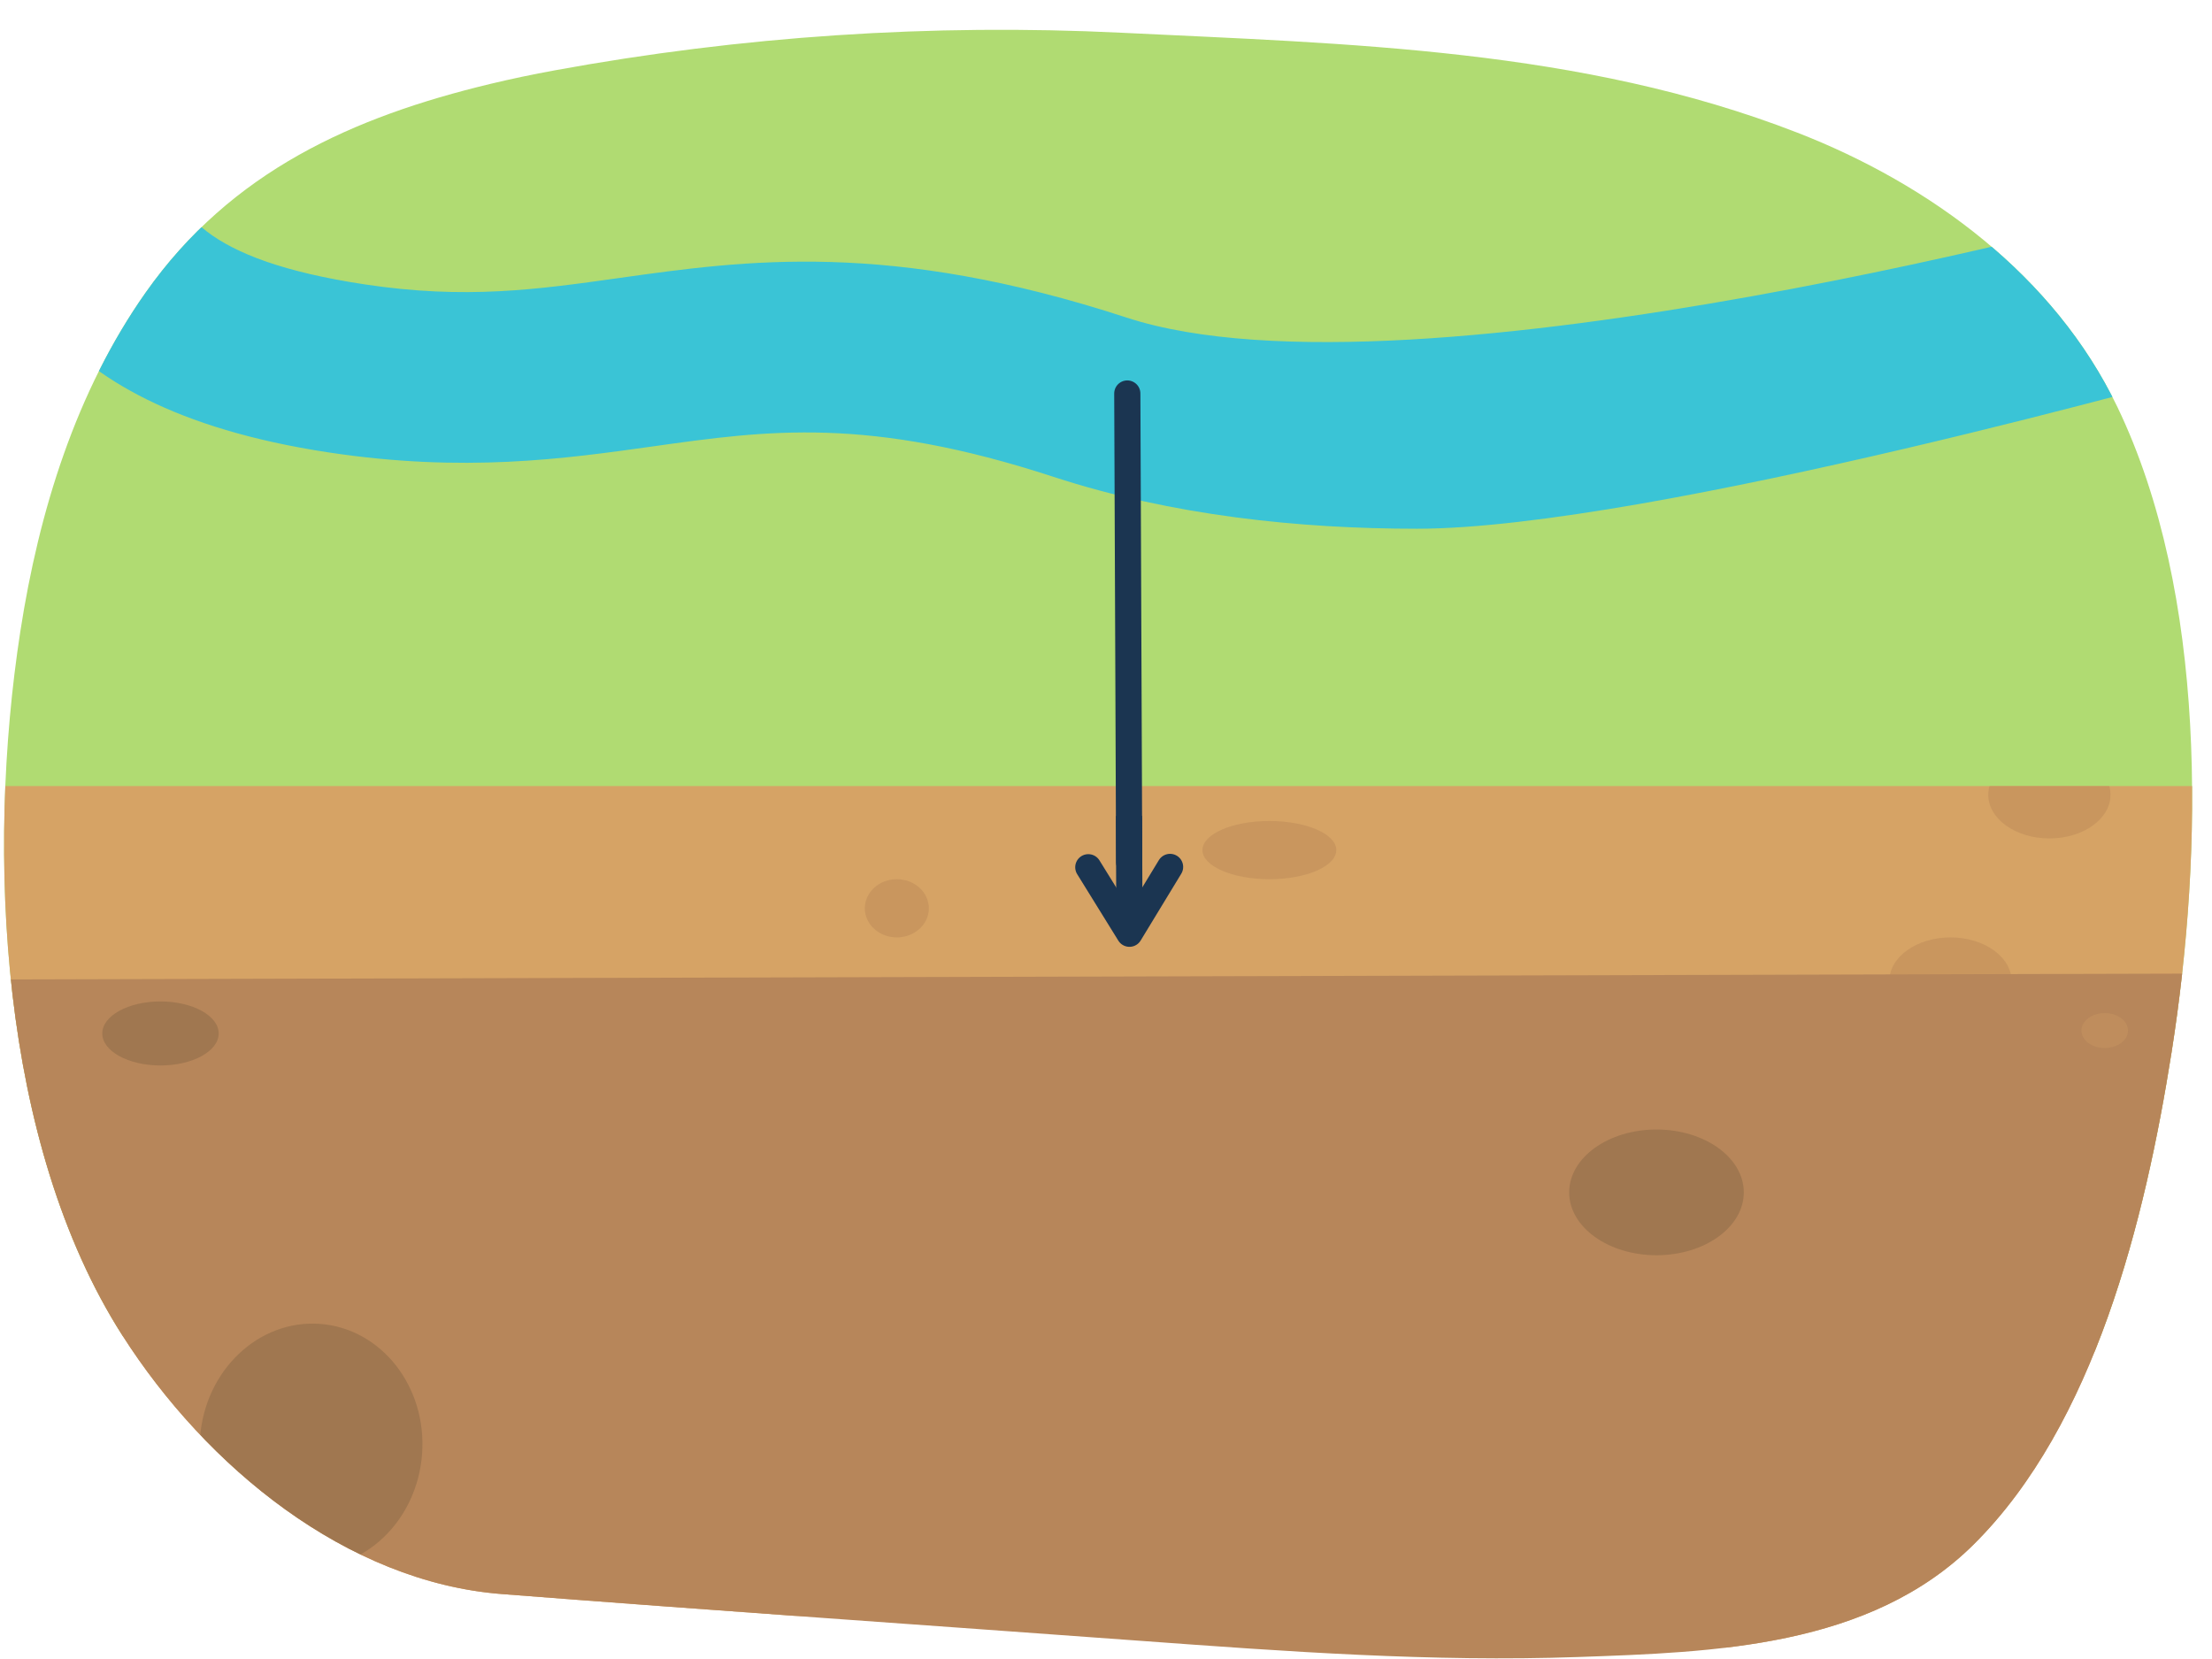 <svg xmlns="http://www.w3.org/2000/svg" xmlns:xlink="http://www.w3.org/1999/xlink" width="380" height="285" viewBox="0 0 380 285"><defs><clipPath id="a"><path d="M84.194,14.423C60.724,20.07,39.74,29.377,25.012,50.277,13.09,67.194,6.693,87.761,3.49,108.487-2.4,146.6-.03,196.4,20.993,229.364c14.446,22.655,38.573,42.412,65.213,44.48,36.56,2.838,73.147,5.356,109.718,8.034,25.011,1.831,50.094,3.663,75.181,2.78,23.21-.817,50.138-1.628,67.986-19.368,20.737-20.612,29.4-55.649,33.963-84.525,5.464-34.625,6.133-78.685-9.3-110.836-10.821-22.549-32.144-38.262-55-47.144C271.593,8.342,231.726,7.535,192.623,5.622a425.013,425.013,0,0,0-97.36,6.47C91.549,12.774,87.853,13.543,84.194,14.423Z" fill="none"/></clipPath><clipPath id="b"><path d="M-161.843,135.038H377.568s85.53,59.352,189.765,51.529S532.419,365.5,532.419,365.5l-589.7-11.958-108.149-206.8Z" fill="none"/></clipPath></defs><g clip-path="url(#a)"><path d="M-201.277-7.02C-160.2-8.3-31.547-3.168,6.291.683S72.713-11.5,150.568-14.722c93-3.851,330.706,28.194,423.706-.048,126.249-38.339-32.706,247.808-32.706,247.808s-746.088-2.568-755.818-8.987S-201.277-7.02-201.277-7.02Z" fill="#b0db72"/><path d="M243.415,90.831c-20.167,0-42.014-2.242-62.418-8.909-31.91-10.428-49.028-8.02-68.849-5.235-15.194,2.136-32.415,4.556-55.672,1.038C3.485,69.706-.406,42.229-2.067,30.5c-.125-.882-.235-1.7-.375-2.425L25.53,23.335c.238,1.228,2.53,2.475,2.7,3.681,1.285,9.075,6.73,17.648,34.384,21.832,17.332,2.623,29.606.9,43.817-1.1,21.718-3.052,46.332-6.512,87.125,6.816,49.4,16.141,177.619-19.409,178.269-19.584l10.616,27.937C380.366,63.48,283.554,90.831,243.415,90.831Z" fill="#3ac4d6"/><g clip-path="url(#b)"><path d="M-161.843,135.038H377.568s85.53,59.352,189.765,51.529-7.765,105.471-7.765,105.471l-682-23.3-43-122Z" fill="#d6a365"/><ellipse cx="335.068" cy="168.538" rx="10.5" ry="7.5" fill="#bf8e5a" opacity="0.6"/><path d="M441.992,167.082c33.512,12.494,77.453,23.079,125.341,19.485,104.235-7.824-63.315,172.955-63.315,172.955L-90.917,337.847l-66.257-169.163Z" fill="#b7865a"/><ellipse cx="218.068" cy="146.038" rx="11.5" ry="5" fill="#bf8e5a" opacity="0.6"/><ellipse cx="154.068" cy="156.038" rx="5.5" ry="5" fill="#bf8e5a" opacity="0.6"/><ellipse cx="352.068" cy="136.538" rx="10.5" ry="7.5" fill="#bf8e5a" opacity="0.6"/><ellipse cx="361.568" cy="177.038" rx="4" ry="3" fill="#d6a365" opacity="0.26"/><ellipse cx="27.568" cy="177.538" rx="10" ry="5.5" fill="#7c6041" opacity="0.38"/><ellipse cx="284.568" cy="204.838" rx="15" ry="10.8" fill="#7c6041" opacity="0.38"/><ellipse cx="53.572" cy="248.444" rx="21" ry="19.133" transform="matrix(0.071, -0.997, 0.997, 0.071, -198.064, 284.137)" fill="#7c6041" opacity="0.38"/><ellipse cx="382.568" cy="209.538" rx="7" ry="6.5" fill="#7c6041" opacity="0.38"/></g></g><polyline points="193.659 67.602 193.674 71.275 193.958 142.519 193.98 148.108" fill="none" stroke="#1b3551" stroke-linecap="round" stroke-miterlimit="10" stroke-width="4.5"/><polyline points="201.006 148.931 194.029 160.406 186.961 148.986" fill="none" stroke="#1b3551" stroke-linecap="round" stroke-linejoin="round" stroke-width="4.5"/><line x1="193.949" y1="140.167" x2="194.024" y2="159.168" fill="none" stroke="#1b3551" stroke-miterlimit="10" stroke-width="4.5"/></svg>